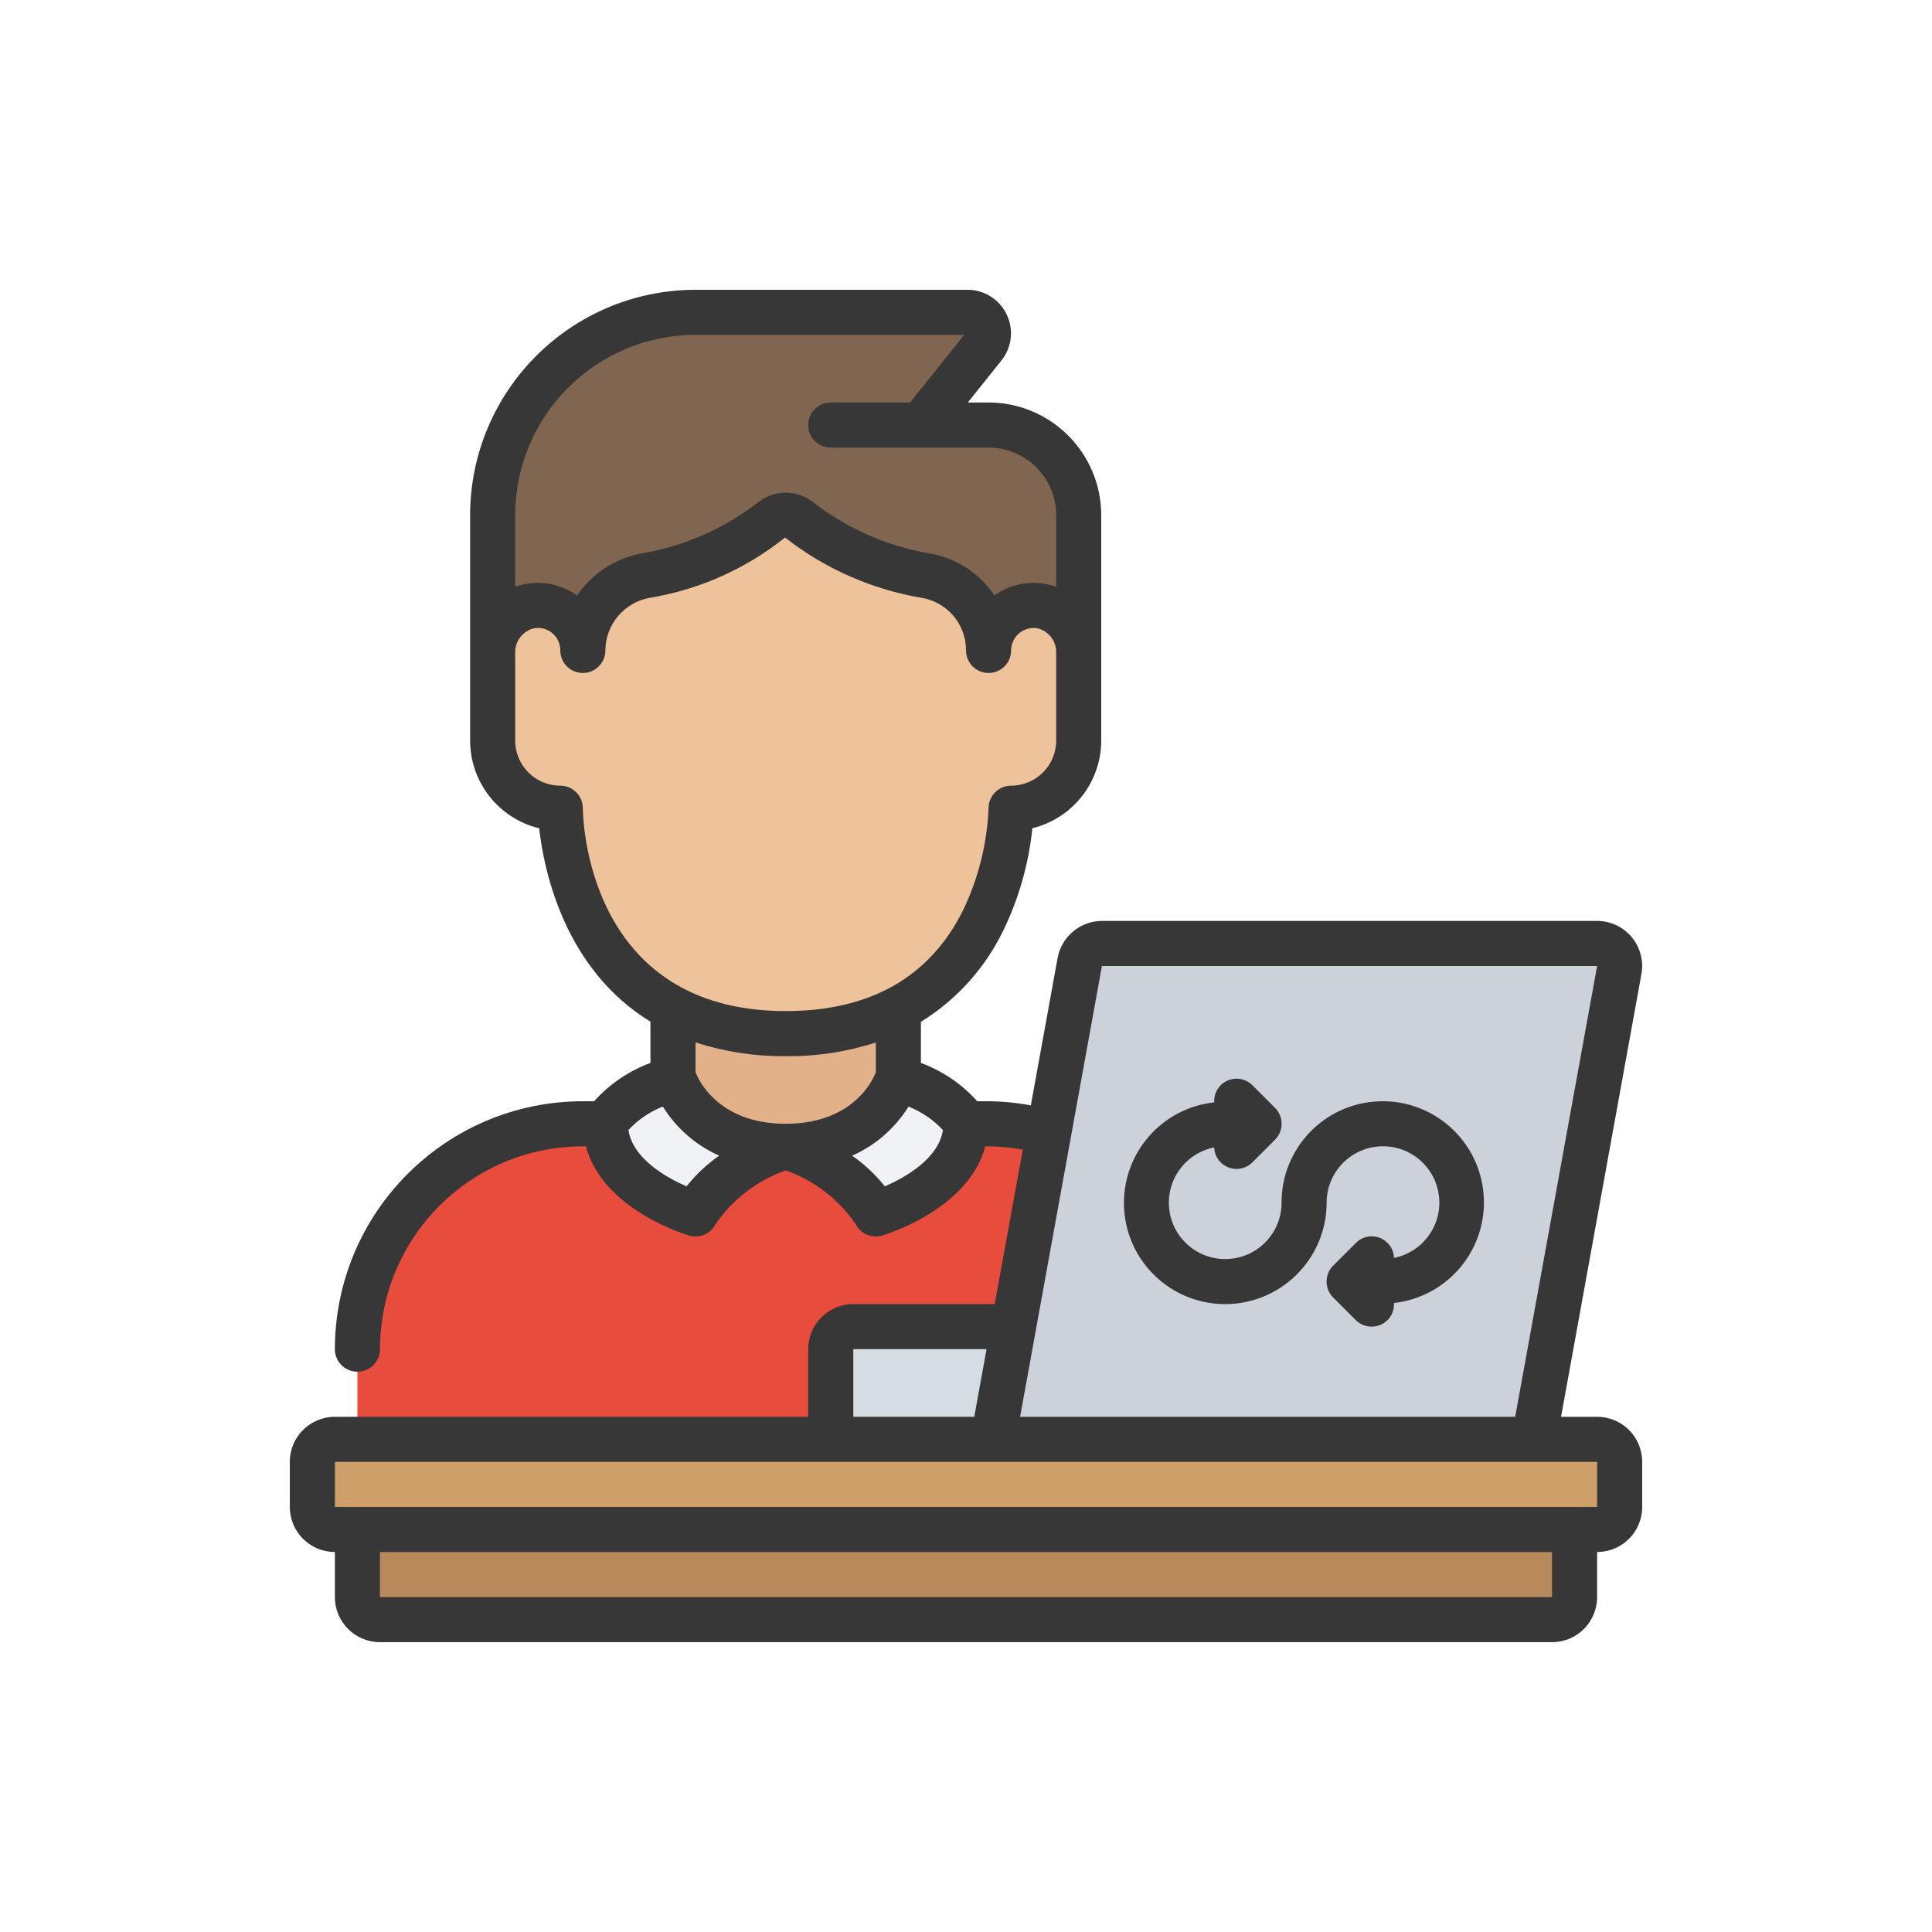 <svg xmlns="http://www.w3.org/2000/svg" x="0px" y="0px"
width="60" height="60"
viewBox="0 0 172 172"
style=" fill:#000000;"><g transform="translate(25.8,25.8) scale(0.7,0.7)"><g fill="none" fill-rule="nonzero" stroke="none" stroke-width="1" stroke-linecap="butt" stroke-linejoin="miter" stroke-miterlimit="10" stroke-dasharray="" stroke-dashoffset="0" font-family="none" font-weight="none" font-size="none" text-anchor="none" style="mix-blend-mode: normal"><path d="M0,172v-172h172v172z" fill="none" stroke="none"></path><g stroke="none"><path d="M8.6,151.933h154.8v0v14.333c0,1.583 -1.283,2.867 -2.867,2.867h-149.067c-1.583,0 -2.867,-1.283 -2.867,-2.867v-14.333z" fill="#b7895b"></path><rect x="17" y="30" transform="scale(2.867,2.867)" width="10" height="9" fill="#e2b189"></rect><path d="M96.549,107.127l0.917,41.939h-88.867v-14.333c0.046,-15.813 12.853,-28.621 28.667,-28.667h16.082c2.847,1.975 6.255,2.981 9.718,2.867c3.463,0.114 6.871,-0.891 9.718,-2.867h16.082c2.597,-0.001 5.183,0.356 7.683,1.061z" fill="#e74c3c"></path><path d="M63.067,108.933c0,0 -8.6,2.867 -11.467,8.6c0,0 -11.467,-3.354 -11.467,-11.467c2.193,-2.82 5.257,-4.835 8.715,-5.733c0.901,2.314 2.467,4.309 4.501,5.733c2.847,1.975 6.255,2.981 9.718,2.867z" fill="#f1f2f5"></path><path d="M86,106.067c-0.122,2.993 -1.599,5.767 -4.013,7.539c-2.228,1.746 -4.753,3.077 -7.453,3.927c-0.078,-0.172 -0.174,-0.335 -0.287,-0.487c-3.067,-5.418 -11.18,-8.113 -11.18,-8.113c3.463,0.114 6.871,-0.891 9.718,-2.867c2.034,-1.424 3.6,-3.419 4.501,-5.733c3.457,0.898 6.521,2.914 8.715,5.733z" fill="#f1f2f5"></path><path d="M100.333,28.667v17.515l-2.867,2.551h-68.8l-2.867,-2.551v-17.515c0,-14.249 11.551,-25.8 25.8,-25.8h34.601c1.025,-0.002 1.959,0.587 2.4,1.512c0.441,0.925 0.31,2.021 -0.336,2.817l-3.411,4.271l-4.587,5.733h8.6c6.333,0 11.467,5.134 11.467,11.467z" fill="#806550"></path><path d="M100.333,46.182v11.151c0,4.75 -3.85,8.6 -8.6,8.6c-0.182,4.975 -1.403,9.858 -3.583,14.333c-3.583,7.167 -10.75,14.333 -25.083,14.333c-28.667,0 -28.667,-28.667 -28.667,-28.667c-4.75,0 -8.6,-3.85 -8.6,-8.6v-11.151c-0.056,-2.884 1.959,-5.395 4.787,-5.963c1.662,-0.278 3.361,0.189 4.648,1.277c1.286,1.088 2.029,2.686 2.032,4.371c0.023,-4.696 3.402,-8.702 8.027,-9.517c5.841,-0.994 11.346,-3.416 16.025,-7.052c1.018,-0.832 2.48,-0.832 3.497,0c4.679,3.636 10.183,6.058 16.025,7.052c4.645,0.779 8.042,4.807 8.027,9.517c0.002,-1.685 0.745,-3.283 2.032,-4.371c1.286,-1.088 2.986,-1.555 4.648,-1.277c2.828,0.568 4.844,3.079 4.787,5.963z" fill="#eec29a"></path><path d="M91.733,146.2h-20.067c-1.583,0 -2.867,-1.283 -2.867,-2.867v-8.6c0,-1.583 1.283,-2.867 2.867,-2.867h22.675z" fill="#d7dce3"></path><path d="M89.44,146.2l2.609,-14.333l8.428,-46.383c0.255,-1.354 1.432,-2.339 2.809,-2.351h62.981c0.849,0.003 1.653,0.382 2.195,1.035c0.542,0.653 0.767,1.513 0.615,2.348l-10.836,59.684l-0.573,2.867h-68.8z" fill="#cdd1da"></path><rect x="1" y="51" transform="scale(2.867,2.867)" width="58" height="4" rx="1" ry="0" fill="#ce9f68"></rect><path d="M166.267,143.333h-4.587l10.214,-56.27c0.316,-1.676 -0.13,-3.406 -1.218,-4.72c-1.088,-1.314 -2.704,-2.075 -4.41,-2.077h-62.981c-2.764,0.014 -5.128,1.99 -5.633,4.707l-3.406,18.751c-1.775,-0.331 -3.575,-0.507 -5.381,-0.525h-1.433c-1.958,-2.182 -4.418,-3.855 -7.167,-4.873v-5.226c4.506,-2.784 8.13,-6.79 10.449,-11.553c1.999,-4.104 3.26,-8.528 3.727,-13.069c5.136,-1.257 8.751,-5.858 8.758,-11.146v-11.157v0v-17.51c-0.009,-7.912 -6.421,-14.324 -14.333,-14.333h-2.634l4.274,-5.346c1.33,-1.66 1.589,-3.935 0.669,-5.852c-0.921,-1.917 -2.859,-3.136 -4.986,-3.135h-34.589c-15.825,0.017 -28.649,12.842 -28.667,28.667v17.507v0v11.16c0.009,5.297 3.636,9.902 8.783,11.151c0.599,5.384 3.214,17.917 14.15,24.593v5.249c-2.749,1.019 -5.209,2.691 -7.167,4.873h-1.433c-17.407,0.021 -31.513,14.126 -31.533,31.533c0,1.583 1.283,2.867 2.867,2.867c1.583,0 2.867,-1.283 2.867,-2.867c0.016,-14.242 11.558,-25.784 25.8,-25.8h0.398c2.121,8.027 12.633,11.206 13.132,11.352c1.331,0.389 2.749,-0.23 3.368,-1.471c2.171,-3.158 5.288,-5.546 8.901,-6.823c3.612,1.272 6.725,3.662 8.887,6.823c0.62,1.24 2.038,1.859 3.368,1.471c0.499,-0.146 11.011,-3.334 13.132,-11.352h0.413c1.462,0.015 2.92,0.156 4.357,0.421l-3.572,19.645h-17.985c-3.166,0 -5.733,2.567 -5.733,5.733v8.6h-60.2c-3.166,0 -5.733,2.567 -5.733,5.733v5.733c0,3.166 2.567,5.733 5.733,5.733v5.733c0,3.166 2.567,5.733 5.733,5.733h149.067c3.166,0 5.733,-2.567 5.733,-5.733v-5.733c3.166,0 5.733,-2.567 5.733,-5.733v-5.733c0,-3.166 -2.567,-5.733 -5.733,-5.733zM51.6,5.733h34.168l-6.88,8.6h-10.088c-1.583,0 -2.867,1.283 -2.867,2.867c0,1.583 1.283,2.867 2.867,2.867h20.067c4.75,0 8.6,3.85 8.6,8.6v9.11c-0.477,-0.174 -0.969,-0.304 -1.471,-0.387c-2.239,-0.37 -4.534,0.159 -6.384,1.473c-1.908,-2.846 -4.905,-4.778 -8.285,-5.341c-5.358,-0.922 -10.409,-3.14 -14.715,-6.459c-2.078,-1.688 -5.057,-1.678 -7.124,0.023c-4.289,3.303 -9.319,5.51 -14.654,6.43c-3.373,0.595 -6.363,2.529 -8.29,5.361c-1.861,-1.319 -4.167,-1.853 -6.418,-1.488c-0.497,0.083 -0.985,0.212 -1.459,0.384v-9.107c0.014,-12.66 10.274,-22.919 22.933,-22.933zM37.267,65.933c0,-1.583 -1.283,-2.867 -2.867,-2.867c-3.166,0 -5.733,-2.567 -5.733,-5.733v-11.151c-0.049,-1.473 0.94,-2.779 2.371,-3.13c0.164,-0.03 0.33,-0.047 0.496,-0.052c0.762,-0.005 1.494,0.295 2.033,0.834c0.539,0.539 0.839,1.271 0.834,2.033c0,1.583 1.283,2.867 2.867,2.867c1.583,0 2.867,-1.283 2.867,-2.867c0.022,-3.301 2.397,-6.116 5.647,-6.694c6.296,-1.04 12.218,-3.681 17.2,-7.668c5.065,3.964 11.039,6.601 17.381,7.671c3.265,0.547 5.653,3.38 5.639,6.691c0,1.583 1.283,2.867 2.867,2.867c1.583,0 2.867,-1.283 2.867,-2.867c0.003,-0.843 0.377,-1.642 1.023,-2.185c0.646,-0.542 1.497,-0.773 2.328,-0.63c1.436,0.346 2.431,1.654 2.382,3.13v11.151c0,3.166 -2.567,5.733 -5.733,5.733c-1.583,0 -2.867,1.283 -2.867,2.867c-0.189,4.531 -1.307,8.975 -3.282,13.058c-4.228,8.442 -11.805,12.742 -22.518,12.742c-25.396,0 -25.8,-24.754 -25.8,-25.8zM50.453,114.025c-2.58,-1.129 -6.831,-3.52 -7.387,-7.167c1.218,-1.307 2.713,-2.326 4.375,-2.981c1.711,2.751 4.207,4.926 7.167,6.244c-1.565,1.095 -2.964,2.41 -4.154,3.904zM63.067,106.067c-9.019,0 -11.341,-6.218 -11.467,-6.576v-3.773c3.703,1.197 7.575,1.788 11.467,1.749c3.891,0.043 7.764,-0.544 11.467,-1.74v3.767c-0.12,0.347 -2.414,6.573 -11.467,6.573zM75.68,114.025c-1.191,-1.493 -2.591,-2.806 -4.157,-3.899c2.959,-1.318 5.456,-3.493 7.167,-6.244c1.662,0.656 3.157,1.674 4.375,2.981c-0.548,3.641 -4.805,6.034 -7.385,7.161zM166.267,86l-10.42,57.333h-62.966l10.406,-57.333zM71.667,134.733h16.945l-1.562,8.6h-15.383zM160.533,166.267h-149.067v-5.733h149.067zM166.267,154.8h-160.533v-5.733h160.533z" fill="#373737"></path><path d="M118.967,129c7.121,-0.008 12.892,-5.779 12.9,-12.9c-0.002,-3.776 2.925,-6.906 6.693,-7.155c3.768,-0.25 7.082,2.467 7.578,6.21c0.496,3.743 -1.997,7.229 -5.7,7.969c-0.04,-1.137 -0.754,-2.14 -1.815,-2.55c-1.061,-0.41 -2.264,-0.148 -3.058,0.667l-2.867,2.867c-1.119,1.119 -1.119,2.934 0,4.053l2.867,2.867c1.119,1.119 2.934,1.119 4.053,0c0.568,-0.574 0.863,-1.364 0.811,-2.17c6.883,-0.768 11.923,-6.846 11.405,-13.753c-0.519,-6.906 -6.41,-12.163 -13.331,-11.895c-6.921,0.268 -12.388,5.965 -12.37,12.891c0.002,3.776 -2.925,6.906 -6.693,7.155c-3.768,0.25 -7.082,-2.467 -7.578,-6.21c-0.496,-3.743 1.997,-7.229 5.7,-7.969c0.045,1.134 0.76,2.133 1.818,2.542c1.059,0.409 2.259,0.15 3.055,-0.659l2.867,-2.867c1.119,-1.119 1.119,-2.934 0,-4.053l-2.867,-2.867c-1.119,-1.119 -2.934,-1.119 -4.053,0c-0.568,0.574 -0.863,1.364 -0.811,2.17c-6.799,0.735 -11.835,6.661 -11.464,13.49c0.372,6.829 6.021,12.174 12.86,12.167z" fill="#373737"></path></g></g></g></svg>
